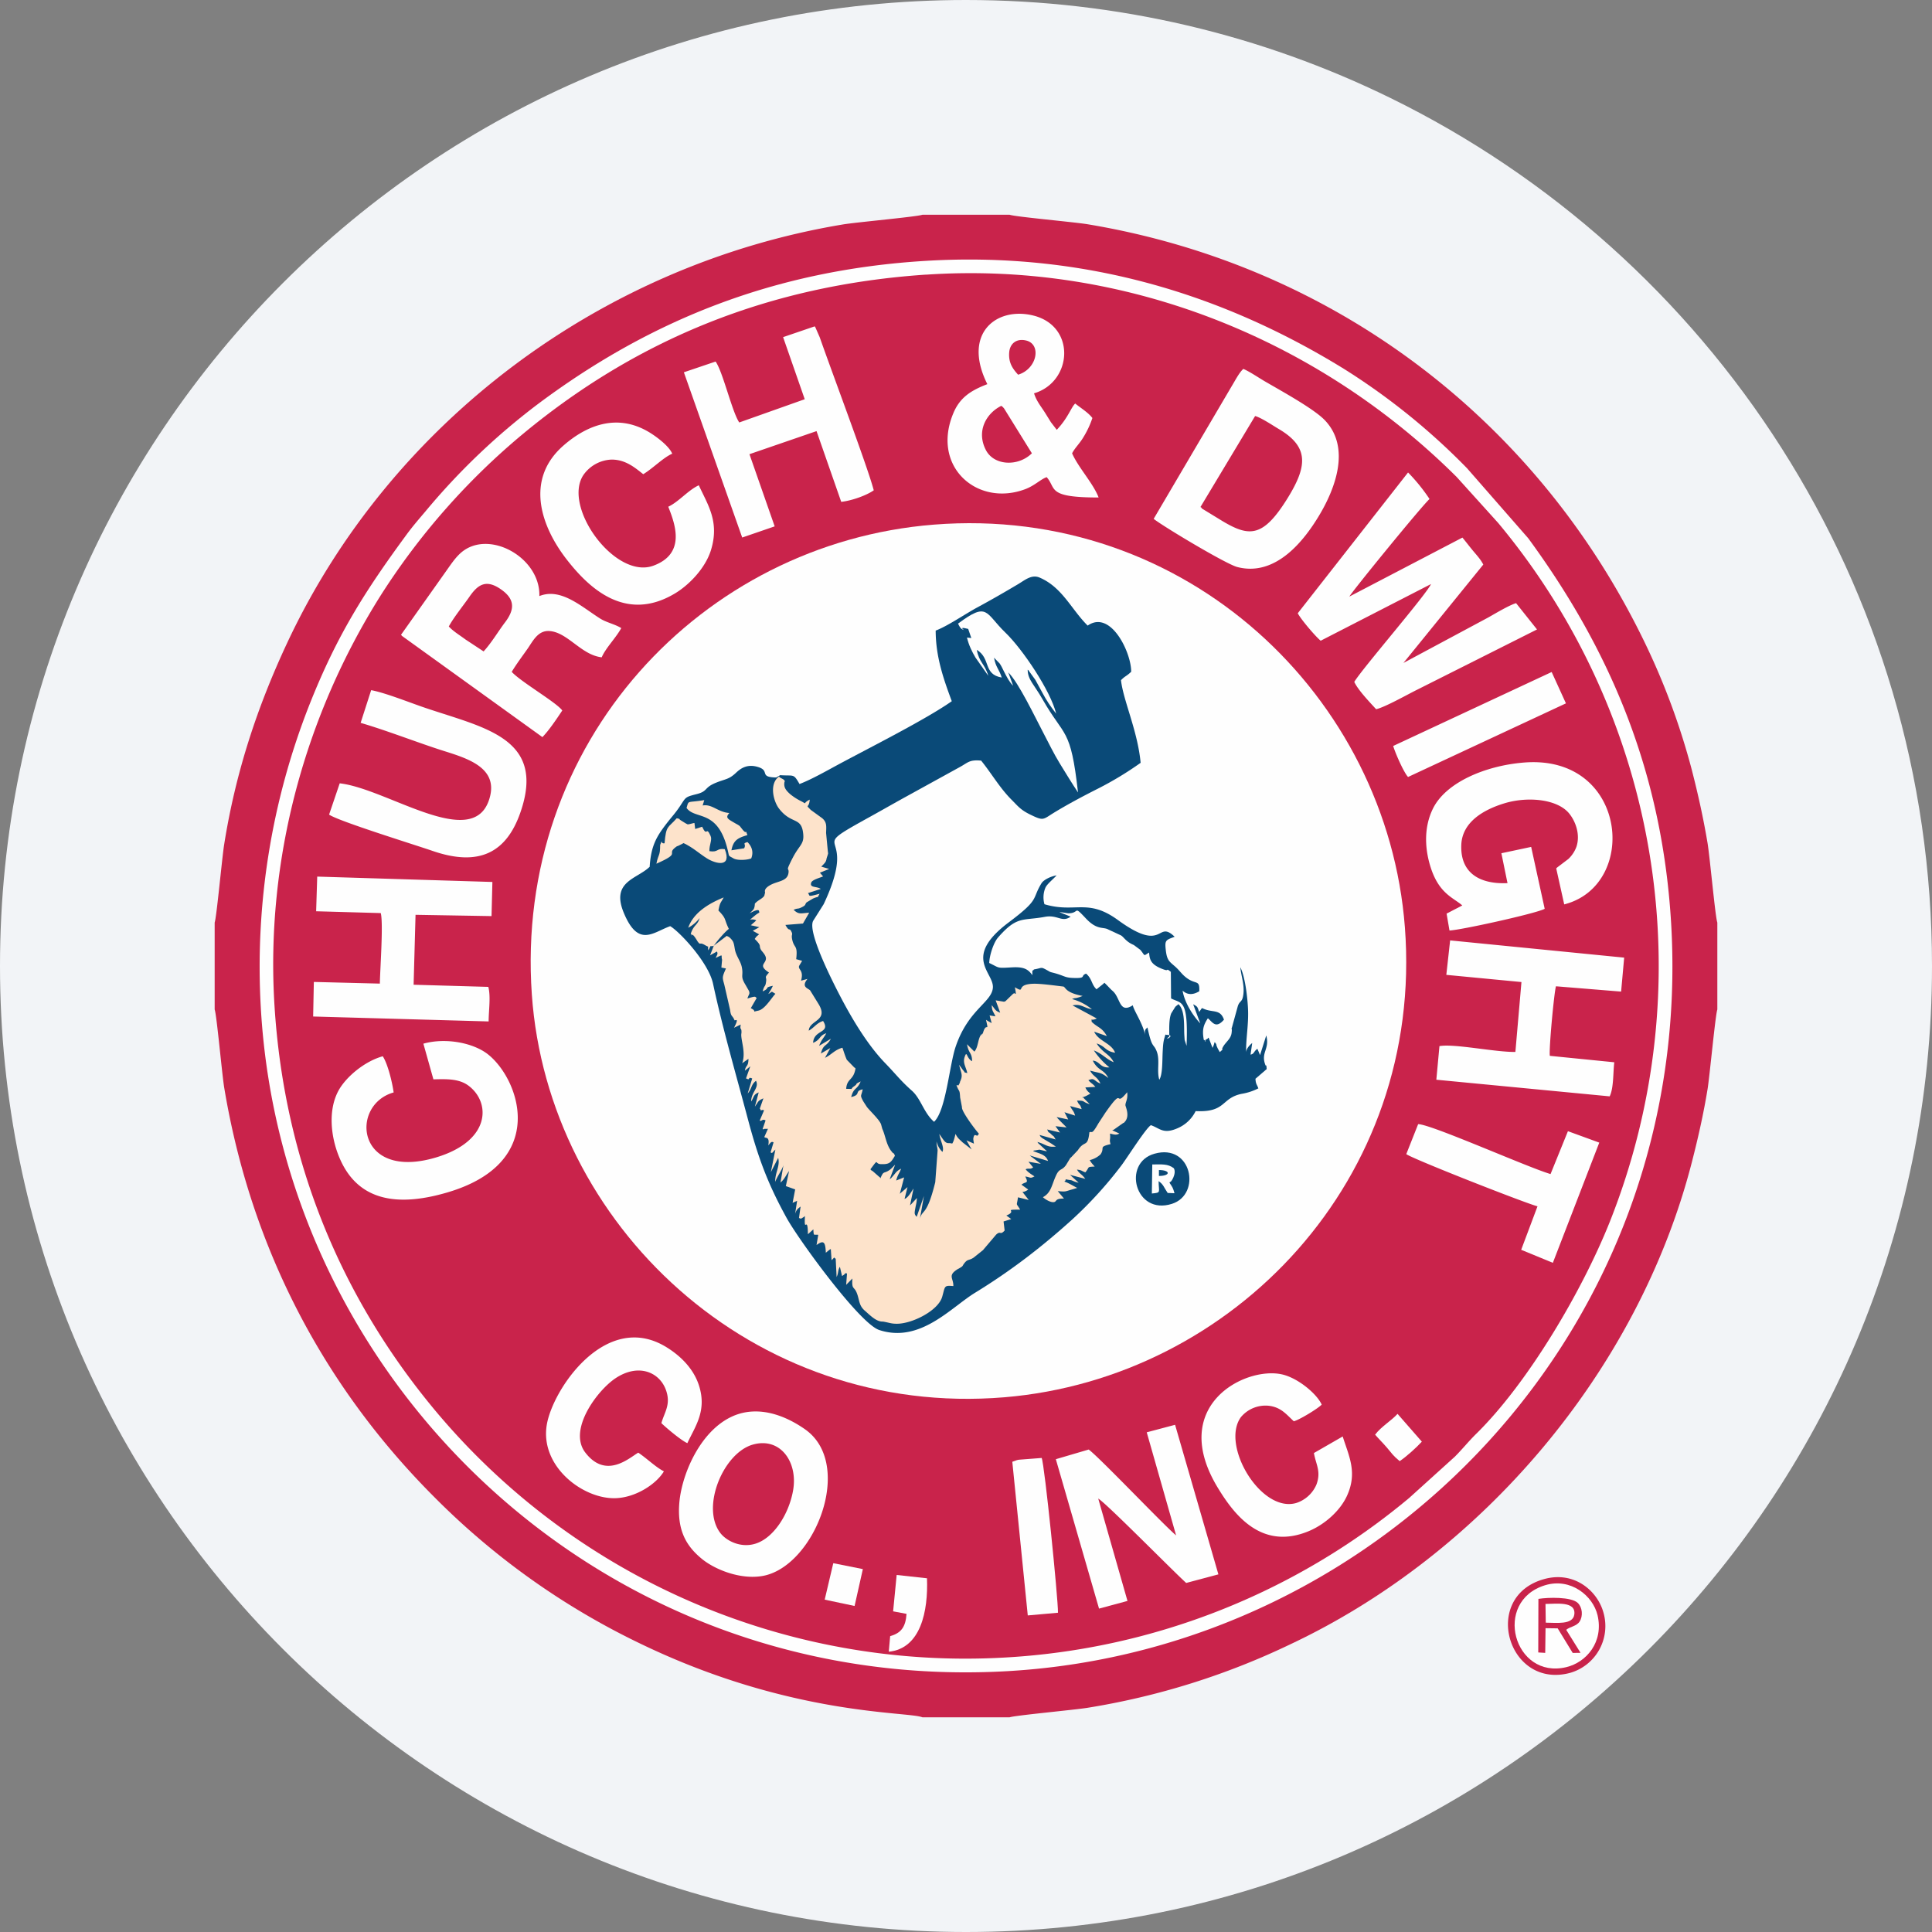 <svg width="36" height="36" fill="none" xmlns="http://www.w3.org/2000/svg"><rect width="100%" height="100%" fill="#808080" stroke="none"/><path d="M18 0c2.837 0 5.52.656 7.907 1.825C31.884 4.753 36 10.895 36 18c0 9.942-8.058 18-18 18-9.94 0-18-8.057-18-18C0 8.06 8.06 0 18 0z" fill="#F2F4F7"/><g fill-rule="evenodd" clip-rule="evenodd"><path d="M4 17.188v1.623c.037.09.137 1.21.178 1.457.5 3.002 1.866 5.58 3.92 7.633a13.844 13.844 0 0 0 3.847 2.732c2.793 1.346 4.97 1.254 5.244 1.367h1.623c.08-.034 1.224-.14 1.455-.178a13.791 13.791 0 0 0 3.768-1.179c3.578-1.682 6.489-5.098 7.49-8.986.116-.453.216-.892.293-1.363.038-.23.147-1.397.182-1.483V17.19c-.037-.09-.14-1.23-.183-1.485-.08-.475-.177-.909-.293-1.361a13.115 13.115 0 0 0-.89-2.399c-2.019-4.158-5.819-7.009-10.365-7.766-.252-.042-1.364-.14-1.457-.178h-1.623c-.09.037-1.236.14-1.481.181-4.522.752-8.437 3.704-10.351 7.785-.564 1.203-.967 2.426-1.18 3.769-.038.232-.142 1.367-.177 1.454v-.001z" fill="#C9234B"/><path d="M17.246 4.861c-2.801.17-5.122 1.098-7.215 2.662A12.53 12.53 0 0 0 7.93 9.526c-.135.16-.241.28-.365.45-.763 1.04-1.284 1.855-1.797 3.15a13.323 13.323 0 0 0-.908 5.653c.397 6.998 6.405 12.793 13.92 12.36 7.008-.405 12.795-6.411 12.36-13.92-.164-2.812-1.124-5.09-2.664-7.19l-1.14-1.304a12.44 12.44 0 0 0-2.286-1.847c-2.321-1.432-4.914-2.192-7.805-2.017z" fill="#FEFEFE"/><path d="M17.257 5.117c-2.92.196-5.382 1.203-7.511 2.967a12.965 12.965 0 0 0-2.655 3.015c-1.396 2.217-2.151 4.903-1.975 7.66.184 2.877 1.23 5.396 2.969 7.495a12.87 12.87 0 0 0 10.666 4.63 12.87 12.87 0 0 0 7.505-2.97l.855-.773c.142-.143.255-.285.393-.421.976-.957 1.987-2.685 2.494-3.958a12.898 12.898 0 0 0-2.082-13.018l-.773-.856c-2.568-2.557-6.158-4.022-9.886-3.77z" fill="#C9234B"/><path d="M17.397 9.776c-4.314.344-7.817 4.055-7.487 8.756.3 4.276 4.095 7.897 8.808 7.504 4.263-.356 7.819-4.062 7.46-8.758-.328-4.29-4.068-7.878-8.781-7.502z" fill="#FEFEFE"/><path d="m14.536 14.445-.073.042c-.329-.005-.107-.123-.335-.194-.202-.063-.324.022-.415.108-.135.127-.194.111-.377.186-.225.093-.14.155-.354.21-.22.055-.2.057-.31.223-.094.14-.145.188-.246.318-.182.237-.296.41-.32.813-.235.23-.729.27-.481.862.271.65.545.358.863.245.166.094.711.67.798 1.07.184.856.435 1.715.654 2.541.195.734.379 1.21.715 1.821.215.394 1.36 1.972 1.728 2.093.763.25 1.336-.42 1.787-.695.658-.403 1.24-.85 1.804-1.36a7.5 7.5 0 0 0 .925-1.016c.102-.135.451-.688.546-.746.166.057.228.172.49.06a.668.668 0 0 0 .344-.322c.574.027.468-.241.857-.322a1.06 1.06 0 0 0 .312-.102c-.029-.077-.05-.082-.054-.179l.209-.18c-.009-.12-.01-.036-.026-.081-.087-.23.086-.29.018-.546l-.116.366-.049-.117c-.07.046-.057.096-.128.108l.031-.216c-.061.05-.11.111-.113.172-.007-.257.051-.525.034-.827-.012-.227-.057-.59-.142-.756.012.152.08.326.056.506-.019.147-.061.11-.098.203a.18.18 0 0 0-.006.018l-.108.392c-.028.087.01-.04-.007.104-.013.109-.101.162-.156.253-.056.095.04.012-.064.104l-.036-.063-.01-.022c-.035-.073.002-.036-.048-.101-.012.022-.007.024-.021.06-.003.007-.006.017-.01.024a.58.58 0 0 1-.01.024l-.073-.19c-.042.013.014.003-.034.027-.1.05.042.053-.056.013-.035-.191-.005-.277.076-.402.086.071.146.204.3.026-.07-.201-.205-.127-.377-.202-.045-.02-.026-.02-.07.036l-.014.023c-.039-.102-.025-.095-.113-.144l.132.356c-.13-.136-.292-.382-.329-.61.09.083.196.082.311.011.008-.21-.05-.127-.207-.228-.11-.072-.149-.148-.24-.229-.107-.095-.154-.113-.176-.3-.02-.174-.011-.193.122-.242l.02-.008c.005-.002.015-.004.021-.009-.34-.326-.18.328-1.058-.312-.565-.41-.792-.122-1.367-.293a.465.465 0 0 1 .02-.313c.037-.072.144-.154.206-.225-.114.02-.243.083-.283.15-.187.307-.02.285-.614.73-.862.65-.27.927-.29 1.212-.02.275-.456.404-.692 1.095-.12.348-.181 1.196-.404 1.405-.194-.169-.244-.43-.414-.58-.21-.186-.304-.314-.493-.509-.32-.33-.6-.792-.823-1.215-.12-.229-.641-1.231-.522-1.442l.195-.309c.703-1.493-.438-.91.872-1.633.228-.126.44-.248.662-.37l.99-.545c.166-.088.183-.148.41-.127.192.236.345.506.563.725.124.124.168.19.349.279.251.122.233.098.436-.028.249-.153.547-.312.829-.454a6.26 6.26 0 0 0 .795-.481c-.056-.598-.323-1.157-.366-1.54.081-.083.101-.07.19-.157.002-.36-.382-1.16-.811-.86-.305-.302-.471-.712-.894-.894-.15-.065-.273.045-.404.123-.249.148-.495.29-.758.432-.234.127-.557.35-.776.432.001.496.15.91.3 1.316-.48.338-1.552.877-2.111 1.178-.224.121-.505.281-.726.365-.117-.202-.097-.146-.363-.165v.001z" fill="#0A4A78"/><path d="M13.893 26.316c-.745.13-1.179 1.07-1.234 1.678-.047.53.138.819.409 1.045.24.202.72.4 1.14.327.966-.168 1.724-2.077.794-2.732-.272-.191-.68-.392-1.109-.318zm.135.602c-.55.156-.969 1.163-.609 1.643.108.144.374.29.655.204.344-.105.625-.553.703-.987.097-.532-.235-1.006-.749-.86zm7.34-.228.547 1.92c-.216-.177-1.439-1.465-1.629-1.6l-.612.18.805 2.784.53-.143-.545-1.907c.134.07 1.394 1.351 1.639 1.572l.6-.16-.807-2.787-.528.14zm-8.998.726c-.155-.08-.306-.232-.477-.348-.167.097-.6.502-.987-.002-.327-.426.227-1.16.56-1.382.429-.288.827-.117.945.223.093.267-.031.408-.087.611.092.09.377.329.484.373.142-.308.367-.597.218-1.069-.104-.332-.366-.573-.619-.726-1.124-.679-2.117.801-2.22 1.462-.123.776.69 1.387 1.296 1.358.375-.017.75-.268.888-.5zm12.65-.65-.537.309c.037.215.137.341.048.585a.613.613 0 0 1-.377.346c-.656.191-1.411-1.072-1.033-1.598a.598.598 0 0 1 .517-.214c.233.026.332.163.47.289.097-.022.444-.232.52-.31-.087-.197-.44-.496-.739-.563-.69-.156-2.136.586-1.188 2.127.3.49.812 1.163 1.694.79.294-.125.572-.373.7-.646.204-.437.043-.74-.076-1.115zm-5.28-9.77.21.084c-.162.117-.24-.04-.48.004-.42.078-.516-.024-.873.385-.08.091-.16.327-.164.475.194.091.132.099.413.082.218-.013.306.024.39.145 0-.134-.002-.059.03-.107.162-.026.117-.056.25.017.06.033.034.026.113.046.212.055.202.091.377.096.248.008.118-.04.232-.081.115.1.097.2.194.292l.11-.088.02-.017c.003-.003.011-.012.018-.016.047.044.07.071.118.12.03.03.038.032.064.062.117.14.108.388.346.237.024.11.185.332.233.563-.024-.118.016-.12.04-.151.087.405.11.291.17.44.069.17-.001.365.051.535.064-.1.054-.363.063-.523.005-.083.007-.169.032-.253.027-.09.01-.06.044-.06.19.006-.09.13.047.032 0-.137-.01-.323.037-.434l.073-.117c.024-.027.027-.021.06-.053.128.116.1.41.11.574l.006.093.036.11c.035-.886-.098-.782-.289-.884l-.004-.495c-.11-.084-.018-.003-.133-.044-.252-.091-.26-.188-.273-.316-.113.072-.067.064-.163-.05l-.121-.09c-.146-.06-.185-.147-.239-.179l-.237-.11c-.094-.054-.207.018-.417-.206-.238-.253-.111-.102-.317-.096-.03.002-.111-.019-.177-.022zm6.464 4.509c.094.08 2.21.912 2.445.973l-.304.81.59.243.865-2.24-.584-.213-.324.799c-.427-.125-2.23-.931-2.467-.93l-.221.558zm.746-3.34 1.4.134-.113 1.302c-.361.008-1.14-.158-1.415-.108l-.058.626 3.23.31c.077-.158.062-.448.086-.635l-1.201-.12c-.02-.113.078-1.172.114-1.296l1.214.099.057-.633-3.243-.321-.071.642zm.297-1.293-.292.152.054.315c.221-.01 1.637-.323 1.774-.405l-.252-1.153-.555.118.114.557c-.509.023-.882-.182-.861-.713.017-.43.422-.658.802-.774.439-.134 1.006-.08 1.22.204.11.144.198.381.123.607a.595.595 0 0 1-.15.226l-.211.16-.015.016.149.67c1.399-.356 1.179-2.799-.75-2.643-.715.057-1.462.37-1.7.866-.162.335-.155.726-.037 1.092.157.488.423.56.587.704zM25.96 13.9c.037.127.195.49.277.578l2.942-1.372-.266-.584L25.96 13.9zm-1.778-2.473c.054.108.327.43.427.512l2.056-1.056c-.09.2-1.28 1.573-1.43 1.823.068.15.289.38.407.509.162-.036.577-.27.75-.356l2.248-1.13-.39-.49c-.13.038-.384.191-.519.267l-1.58.847 1.488-1.833c-.048-.094-.111-.162-.186-.251-.08-.096-.139-.176-.203-.252l-2.106 1.099c.02-.058 1.313-1.646 1.493-1.818a3.357 3.357 0 0 0-.4-.494l-2.055 2.623zm-2.685-1.759c.162.132 1.342.84 1.556.897.739.194 1.269-.536 1.514-.938.314-.515.606-1.284.122-1.794-.2-.212-.799-.54-1.12-.727-.123-.072-.28-.18-.401-.232-.076.065-.155.221-.217.322l-1.454 2.472zm.873-.22c.008.007.018.007.02.018.003.01.014.013.018.017l.373.228c.504.3.759.304 1.216-.436.358-.582.401-.943-.162-1.277-.116-.068-.332-.215-.448-.246l-1.018 1.695zm-3.972-2.29c-.313.12-.516.253-.637.549-.41.995.455 1.744 1.345 1.407.176-.067.285-.184.397-.223.187.21-.007.38.968.379-.099-.262-.38-.56-.494-.823.048-.096.138-.18.205-.291a1.7 1.7 0 0 0 .173-.367c-.08-.105-.218-.186-.32-.27-.078.072-.13.265-.344.49l-.109-.142-.108-.174c-.075-.12-.16-.216-.206-.364.716-.212.787-1.253-.016-1.45-.687-.169-1.326.336-.854 1.28v-.001zm.573-.176c.354-.107.441-.566.15-.637-.18-.044-.303.057-.316.221-.016.198.07.31.166.416zm.257 1.465-.519-.837c-.033-.037-.019-.022-.051-.048-.273.134-.475.466-.286.827.153.291.603.308.856.057zm-4.636-2.165.403 1.157-1.22.433c-.134-.196-.306-.947-.441-1.135l-.591.2 1.087 3.079.605-.208-.47-1.345 1.25-.43.46 1.318c.19-.02.47-.118.606-.215-.106-.414-.763-2.155-1.006-2.85l-.08-.183a.464.464 0 0 0-.014-.022l-.589.201zm-1.57 2.76c-.2.091-.373.308-.57.4.127.321.336.876-.281 1.1-.705.255-1.685-1.08-1.306-1.682a.67.67 0 0 1 .526-.296c.267-.004.449.158.595.272.187-.114.373-.31.54-.382-.053-.129-.25-.285-.391-.376-.6-.386-1.18-.175-1.638.226-.715.627-.425 1.497.068 2.128.406.519 1.085 1.174 2.003.631.264-.155.577-.472.682-.82.158-.524-.06-.833-.229-1.201zm-5.55 2.787c.004.006.012.007.015.018l2.62 1.888c.125-.128.268-.343.37-.496-.104-.148-.77-.532-.942-.72.096-.158.192-.283.297-.433.096-.138.19-.338.398-.328.343.016.598.448.982.49.073-.173.268-.366.364-.544-.106-.069-.273-.104-.386-.174-.345-.215-.733-.586-1.14-.423.022-.724-.954-1.26-1.467-.802-.11.099-.19.225-.291.366l-.82 1.158zm.89-.156c.089.095.194.155.312.243l.337.222c.147-.159.27-.37.397-.538.194-.253.178-.437-.06-.609-.289-.209-.444-.1-.604.133-.113.163-.29.38-.381.549zm-2.47 5.307 1.203.034c.05.191-.013 1.05-.017 1.314l-1.23-.031-.013.644 3.27.092c0-.193.042-.468-.006-.644l-1.392-.04.036-1.303 1.416.024.016-.636-3.264-.1-.02.646h.001zm1.997 2.467.187.665c.238-.006.473-.015.65.115.421.31.425 1.031-.597 1.339-1.49.448-1.62-.978-.794-1.21-.027-.196-.112-.538-.203-.674-.34.094-.692.389-.83.65-.193.366-.136.86.02 1.233.33.793 1.046.941 2.021.652 1.89-.56 1.337-2.11.747-2.573-.269-.211-.782-.314-1.2-.197zm-1.17-5.978c.47.138.976.335 1.446.49.467.153 1.16.31.947.947-.317.952-1.901-.211-2.782-.31l-.198.583c.18.124 1.603.564 1.924.675.874.303 1.38.03 1.639-.71.489-1.397-.674-1.58-1.788-1.96-.28-.095-.723-.274-.991-.324l-.196.609z" fill="#FEFEFE"/><path d="M28.78 29.422c-1.191.322-.686 2.068.482 1.748a.907.907 0 0 0 .616-1.122c-.112-.407-.544-.776-1.098-.626z" fill="#C9234B"/><path d="M28.792 29.538c-.986.3-.585 1.761.393 1.527.376-.09.7-.468.583-.968-.085-.361-.5-.703-.976-.559zm-9.929-2.299.288 2.862.563-.05c.002-.274-.25-2.766-.304-2.884l-.415.032c-.076.013.039-.013-.054.011l-.078.028zM17.852 11.62c.024.05.044.09.077.105.118.058-.132-.069.112-.006l.058.17-.081-.009c.035.147.098.27.157.37l.24.342c-.064-.224-.17-.245-.214-.483.267.16.113.456.465.516-.05-.16-.11-.185-.144-.37l.105.108c.03.043.05.087.076.14.056.11.1.199.175.275l-.09-.249c.193.19.498.833.65 1.121.098.187.197.392.306.57.127.207.221.362.343.546-.137-1.224-.25-1.014-.66-1.734-.157-.277-.276-.365-.278-.552.007.005.016.006.02.018l.123.17c.044.081.081.146.121.222.089.169.165.278.267.408-.103-.425-.627-1.204-.948-1.512-.377-.363-.32-.583-.88-.166z" fill="#FEFEFE"/><path d="M20.299 21.1c-.032.293-.088.136-.214.332l-.125.132-.017.014-.08.132c-.083.113-.12.05-.186.195-.082.178-.088.318-.244.403.045.042.15.106.212.09.05-.014.011-.065.18-.065l-.115-.138c.165.014.123.008.287-.037l.075-.023c-.08-.04-.157-.092-.24-.118.068-.05-.045-.05.123-.026.03.004.063.033.144.047l-.16-.146.283.074c-.065-.093-.11-.093-.154-.173.102.015.068.02.156.052.087-.103.017-.1.174-.108-.047-.054-.054-.056-.093-.12a.445.445 0 0 0 .203-.108c.084-.127-.039-.133.165-.185a.064.064 0 0 0 .02-.005c-.028-.101.003-.06-.01-.196.055.01.115.038.174-.002l-.132-.059c.004 0 .017-.013.02-.006l.17-.12c.045-.035-.002.017.04-.028.106-.11.018-.283.016-.312-.003-.06.05-.11.032-.244-.25.307-.047-.126-.387.355l-.014.019-.136.208c-.129.227-.114.137-.168.165z" fill="#FDE3CB"/><path d="m16.642 30.025.25.047c-.017.243-.099.357-.305.415l-.026.29c.596-.058.736-.757.712-1.368l-.565-.062-.066.678z" fill="#FEFEFE"/><path d="m28.663 30.791.13.008.006-.46.226.003.28.458.146-.002-.267-.429c.07-.06.191-.064.25-.154.065-.101.053-.262-.034-.346-.121-.117-.554-.105-.734-.076l-.003.998z" fill="#C9234B"/><path d="M12.383 15.713c-.091.016-.023-.108-.082.031 0 .217-.032.158-.07.35.48-.212.174-.17.361-.31.046-.033.005-.002.062-.031l.084-.043c.18.086.284.19.437.286.17.105.466.172.33-.173-.159-.023-.113.065-.287.037-.002-.123.056-.208.023-.283-.088-.202-.06.036-.158-.172l-.129.042-.014-.112c-.016 0-.083.02-.086.02-.055.004-.01.029-.16-.064-.07-.043.008-.023-.084-.044-.163.186-.198.125-.227.466z" fill="#FDE3CB"/><path d="M12.793 15.055c.163.227.579.012.765.777.034.141.007.103.104.16.073.047.266.034.336.003.053-.132-.002-.237-.07-.304-.109.032-.016.029-.062.116l-.237.037c.036-.186.116-.23.298-.283-.05-.136.002.005-.086-.097l-.057-.072a.652.652 0 0 0-.035-.024l-.042-.023c-.146-.086-.198-.104-.117-.196-.215-.015-.32-.172-.497-.14l.03-.1c-.33.054-.285-.005-.33.146z" fill="#FDE3CB"/><path d="m16.078 29.238-.551-.11-.16.679.557.118.154-.687zm9.545-2.505c.069.08.144.152.22.241.1.117.111.147.238.252.123-.082.31-.25.413-.363l-.453-.518c-.105.12-.304.236-.418.388z" fill="#FEFEFE"/><path d="M13.302 17.623c.046-.077.218-.272.279-.314-.096-.197-.038-.182-.194-.343.029-.155.04-.134.098-.244-.293.12-.565.29-.661.565a.662.662 0 0 0 .212-.18c-.038.14-.11.119-.166.297.004.003.012-.001.013.004.023.117-.033-.105.096.102l.018.03c.063.087.028.006.135.068.11.065.043-.01.067.1.07-.124.006-.057.103-.085z" fill="#FDE3CB"/><path d="M21.885 22.234c-.03-.106-.035-.107-.093-.195.003-.006.011-.022.013-.017.009.02.126-.155.067-.254-.113-.086-.227-.07-.401-.07l-.008.541c.181-.015.127-.022.126-.23.092.061.1.121.169.22l.127.005zm-.374-.736c-.606.171-.362 1.153.326.934.555-.176.372-1.133-.326-.934z" fill="#0A4A78"/><path d="M28.803 30.236c.191 0 .505.046.532-.152.034-.254-.34-.197-.537-.197l.005.35z" fill="#FEFEFE"/><path d="M20.174 20.443v-.001c.043-.021.018-.01 0 0zm.004.004c-.026.01-.017.003-.004-.004l.004.004zm-2.319 3.195c.104-.061.06-.041.112-.106.063-.08.084-.044.171-.102l.175-.14.014-.017.229-.27c.09-.084.07.02.16-.078l-.02-.169.143-.044-.091-.067c.224-.09-.082-.111.257-.109-.081-.142-.066-.047-.04-.23l.2.05-.117-.15a.147.147 0 0 0 .047-.01c.047-.022.042-.021.06-.035l-.125-.09c.076-.065.142-.011.07-.153.102.014.086.044.172-.002-.057-.038-.117-.072-.165-.132.05-.027.082.01.14-.035l-.087-.106.231.04-.208-.157.342.103c-.043-.118-.148-.134-.277-.183.006-.005.018-.018.021-.011l.093-.017c.01 0 .106.026.14.031-.004-.006-.013-.023-.016-.018l-.106-.098c-.046-.045-.014-.002-.054-.058.151.039.185.107.345.085-.037-.02-.077-.053-.13-.082l-.123-.074c-.055-.048-.007.008-.053-.06l.301.084c-.057-.096-.022-.037-.08-.095-.067-.067-.035-.001-.078-.091l.24.057-.085-.118.207.023c-.053-.057-.137-.132-.185-.193l.216.045-.07-.135.198.063c-.03-.102-.049-.086-.093-.178l.215.057c-.038-.117-.038-.049-.086-.158.162-.002.085.02.236.066l-.128-.13c.011-.003.028-.01.054-.02l.02-.01.066-.036c-.037-.034-.066-.053-.093-.116l.186-.01c-.056-.068-.07-.057-.13-.125.12-.053.1.014.225.063-.062-.136-.132-.124-.193-.242.2.057.19.024.34.138-.084-.169-.192-.128-.29-.324.136.012.134.14.31.126a1.471 1.471 0 0 1-.29-.316c.168.067.221.157.37.22-.074-.153-.204-.171-.318-.35.174.057.155.142.344.173-.067-.18-.309-.213-.39-.392l.237.082c-.092-.165-.174-.158-.284-.267 0-.088-.03-.001.096-.061l-.452-.244c.164-.035.204.047.361.072a.996.996 0 0 0-.37-.19c.061-.026.047-.01.093-.023l.026-.007.026-.008.053-.02c-.325-.061-.314-.16-.358-.175-.148-.017-.426-.057-.566-.052-.346.012-.125.192-.339.065.039.204.002.087-.024.116-.003.004-.012.009-.016.012l-.137.133c-.011.004-.016.005-.019.004 0 .002-.002.003-.004.005l-.158-.026.084.23c-.094-.036-.09-.06-.157-.14.004.117.028.112.068.208l-.108-.017.038.143c-.046-.026-.063-.034-.105-.061.056.252.009.038-.05.222-.002.003-.003.012-.004.014l-.005.012c-.063.109.007-.017-.026.021-.07.079-.056.239-.132.323l-.137-.137c.031.18.092.15.095.316-.11-.056-.093-.215-.14-.076-.037.113.027.182.05.298-.083-.027-.014.018-.082-.059l-.055-.076-.015-.02c.035.15.075.188.022.304-.035.076.03-.04-.016.045-.031.059-.005.026-.055.032.053.143.058.064.068.23l.033.172.001.02c.012.091.243.402.32.486-.005.003-.014-.001-.015.005-.021.078-.075-.058-.094.084-.001.01.008.07.012.091l-.139-.061.096.169-.168-.131c-.064-.063-.09-.074-.132-.158-.014.051-.03.136-.062.18-.074-.021-.083.01-.137-.038-.022-.02-.095-.13-.103-.142.018.13.098.253.058.335a.401.401 0 0 1-.11-.194c0 .09.014.085.02.167l-.044.592c-.16.647-.238.495-.286.68l.075-.423-.135.388c-.044-.05-.044-.059-.025-.163.014-.078.024-.095.029-.188l-.108.118a.469.469 0 0 1-.02.018l.065-.312c-.041.056-.098.171-.167.193l.055-.22-.143.124.08-.305-.148.058c.03-.114.05-.114.092-.22-.088.043-.096.074-.16.146-.038.041-.011.019-.053.05l.101-.27c-.053.05-.077.087-.139.12-.074.041-.08 0-.134.132-.006-.006-.013-.027-.016-.02l-.122-.107c-.049-.037-.019-.002-.049-.04.164-.22.072-.101.191-.096h.065c.112-.006.135-.05.2-.155-.024-.07-.02-.028-.053-.07l-.027-.035c-.084-.121-.098-.276-.155-.398l-.02-.073c-.018-.083-.205-.255-.266-.333l-.062-.096-.012-.02c-.06-.116-.031-.078-.005-.214-.163.035-.022.1-.215.144.051-.19.108-.124.177-.291-.13.062-.037.031-.12.089-.097.066.017.05-.15.049.014-.201.136-.15.174-.38-.006-.006-.017-.02-.02-.015l-.142-.146c-.03-.064-.064-.175-.082-.225-.146.04-.206.132-.325.188l.1-.182-.176.102c.047-.185.102-.12.186-.275l-.22.132c.053-.131.082-.137.134-.235-.139.048-.1.118-.245.179.011-.252.333-.173.186-.407-.123.038-.164.124-.267.18.01-.2.376-.177.183-.495l-.158-.256c-.039-.04-.172-.061-.049-.213l-.12.033c.056-.197-.056-.202-.037-.272.002-.008.044-.074.057-.098l-.11-.031c.031-.272-.036-.193-.074-.362-.024-.109.018-.083-.015-.15-.04-.085-.037.013-.112-.126l.327-.026.116-.202c-.157.01-.192.04-.29-.054.079-.034.07-.012.127-.036.12-.054.073-.059.116-.103l.117-.07c.13-.057.068.007.124-.09-.243.066-.17.037-.217-.012l.239-.078c-.08-.054-.212-.016-.178-.118.018-.052.154-.087.221-.115l-.059-.069.172-.07-.128-.038c-.003-.001-.013-.002-.019-.005.066-.07.088-.08.1-.156l.023-.072c.006-.032.007.003-.001-.063l-.032-.337c.004-.125.017-.198-.073-.275l-.212-.154c-.113-.117-.032-.016-.02-.192-.15.073-.026.096-.176.021a1.069 1.069 0 0 1-.193-.127c-.07-.064-.11-.114-.105-.194.002-.035.008-.04.012-.037a.495.495 0 0 1-.01-.023c-.024-.03-.08-.04-.1-.07-.188.136-.104.458-.003.593.231.304.416.152.452.46.025.206-.062.213-.185.444l-.021.04-.011.022c-.11.222-.049.129-.054.22-.012.182-.207.161-.355.251-.116.07-.081.122-.083.132l-.014.057c-.03.056-.127.087-.177.151 0 .008 0 .019-.002.032-.008.075-.03.083-.093.145.214-.115.163-.027.181-.013-.066.033-.112.083-.176.132.005 0 .068-.015.117.015l-.104.092c.003 0 .014-.006.016 0 .003.007.015.003.019.004l.126.03-.122.067.118.066c-.064.054-.042.031-.082.086.143.139.068.117.117.203.017.03.097.1.092.168-.007.095-.148.122.057.255-.096.11-.042.067-.053.161-.014.121-.031.057-.065.19.154-.07.008-.064.19-.104-.029.067-.053.099-.085.154.088-.05.039-.06.133-.005-.072.073-.193.285-.316.313-.152.033-.01.017-.143-.045l.11-.19c-.038-.021.002-.044-.173.01.032-.096.048-.079.03-.14l-.067-.117c-.105-.174-.029-.158-.07-.34-.022-.095-.09-.181-.119-.286-.014-.052-.018-.129-.042-.177a.273.273 0 0 0-.04-.054c-.051-.051-.042-.03-.076-.054l-.242.183-.07.18.128-.071c.022.048.005.056-.024.12.16-.076.093-.052.12.032l-.013.147.085.017c-.067.155-.072.16-.033.292l.11.48c.017.137.041.092.083.193.005.014.099-.067-.01.14l.125-.06c-.02.126.019.035.014.156l-.003.02c-.01.12.09.347.016.545l.117-.082c0 .156-.053.113-.065.22l.1-.081-.08.225c.099.051.015-.041.115.002l-.084.28c.082-.095.06-.165.155-.237.065.13-.092.212-.09.386.06-.094.038-.127.14-.169l-.071.264c.073-.1.05-.106.159-.154l-.068.194c.002.002.01 0 .01.006.013.053.02-.002.07.024l-.081.19c.034.023.048-.04.109-.002l-.055.159c.062.033-.015-.001.04-.002h.044c.002 0 .01-.003.015 0l-.07.157c.006.002.016-.004.018.003.004.014.091-.02.058.148.044-.048.054-.08.099-.057l-.056.188c.04.014.008.026.09-.053l-.084.42.136-.266c.04.152-.06.276-.055.447.028-.085.139-.243.154-.314l-.056.327c.078-.064.105-.143.16-.214l-.06.28.174.062-.048.25.084-.037-.037.241c.025-.078.05-.094.102-.135l-.03.213c.044.02.033.015.09-.018l.021-.018c-.02.356.051-.041.055.339.03-.025.017-.015.045-.04l.057-.051c.003.097.01.093.018.1l.073.001-.032.191c.136-.098.165-.056.173.144l.045-.037c.037-.027.015-.015.048-.032l.014.208c.082-.074.02-.056.077-.027l.017.34c.037-.072.02-.125.061-.19l.04.172c.106-.064.02-.056.093-.048l-.016.212.116-.118c-.016.242.04.115.101.325.032.111.035.192.131.275.086.074.192.186.303.201.027.004.018-.003.08.01.081.016.12.033.217.032.28 0 .768-.242.842-.504.056-.198.03-.213.207-.198.006-.15-.119-.197.095-.324v.002z" fill="#FDE3CB"/><path d="M21.595 21.802v.11c.219 0 .219-.11 0-.11z" fill="#0A4A78"/></g></svg>